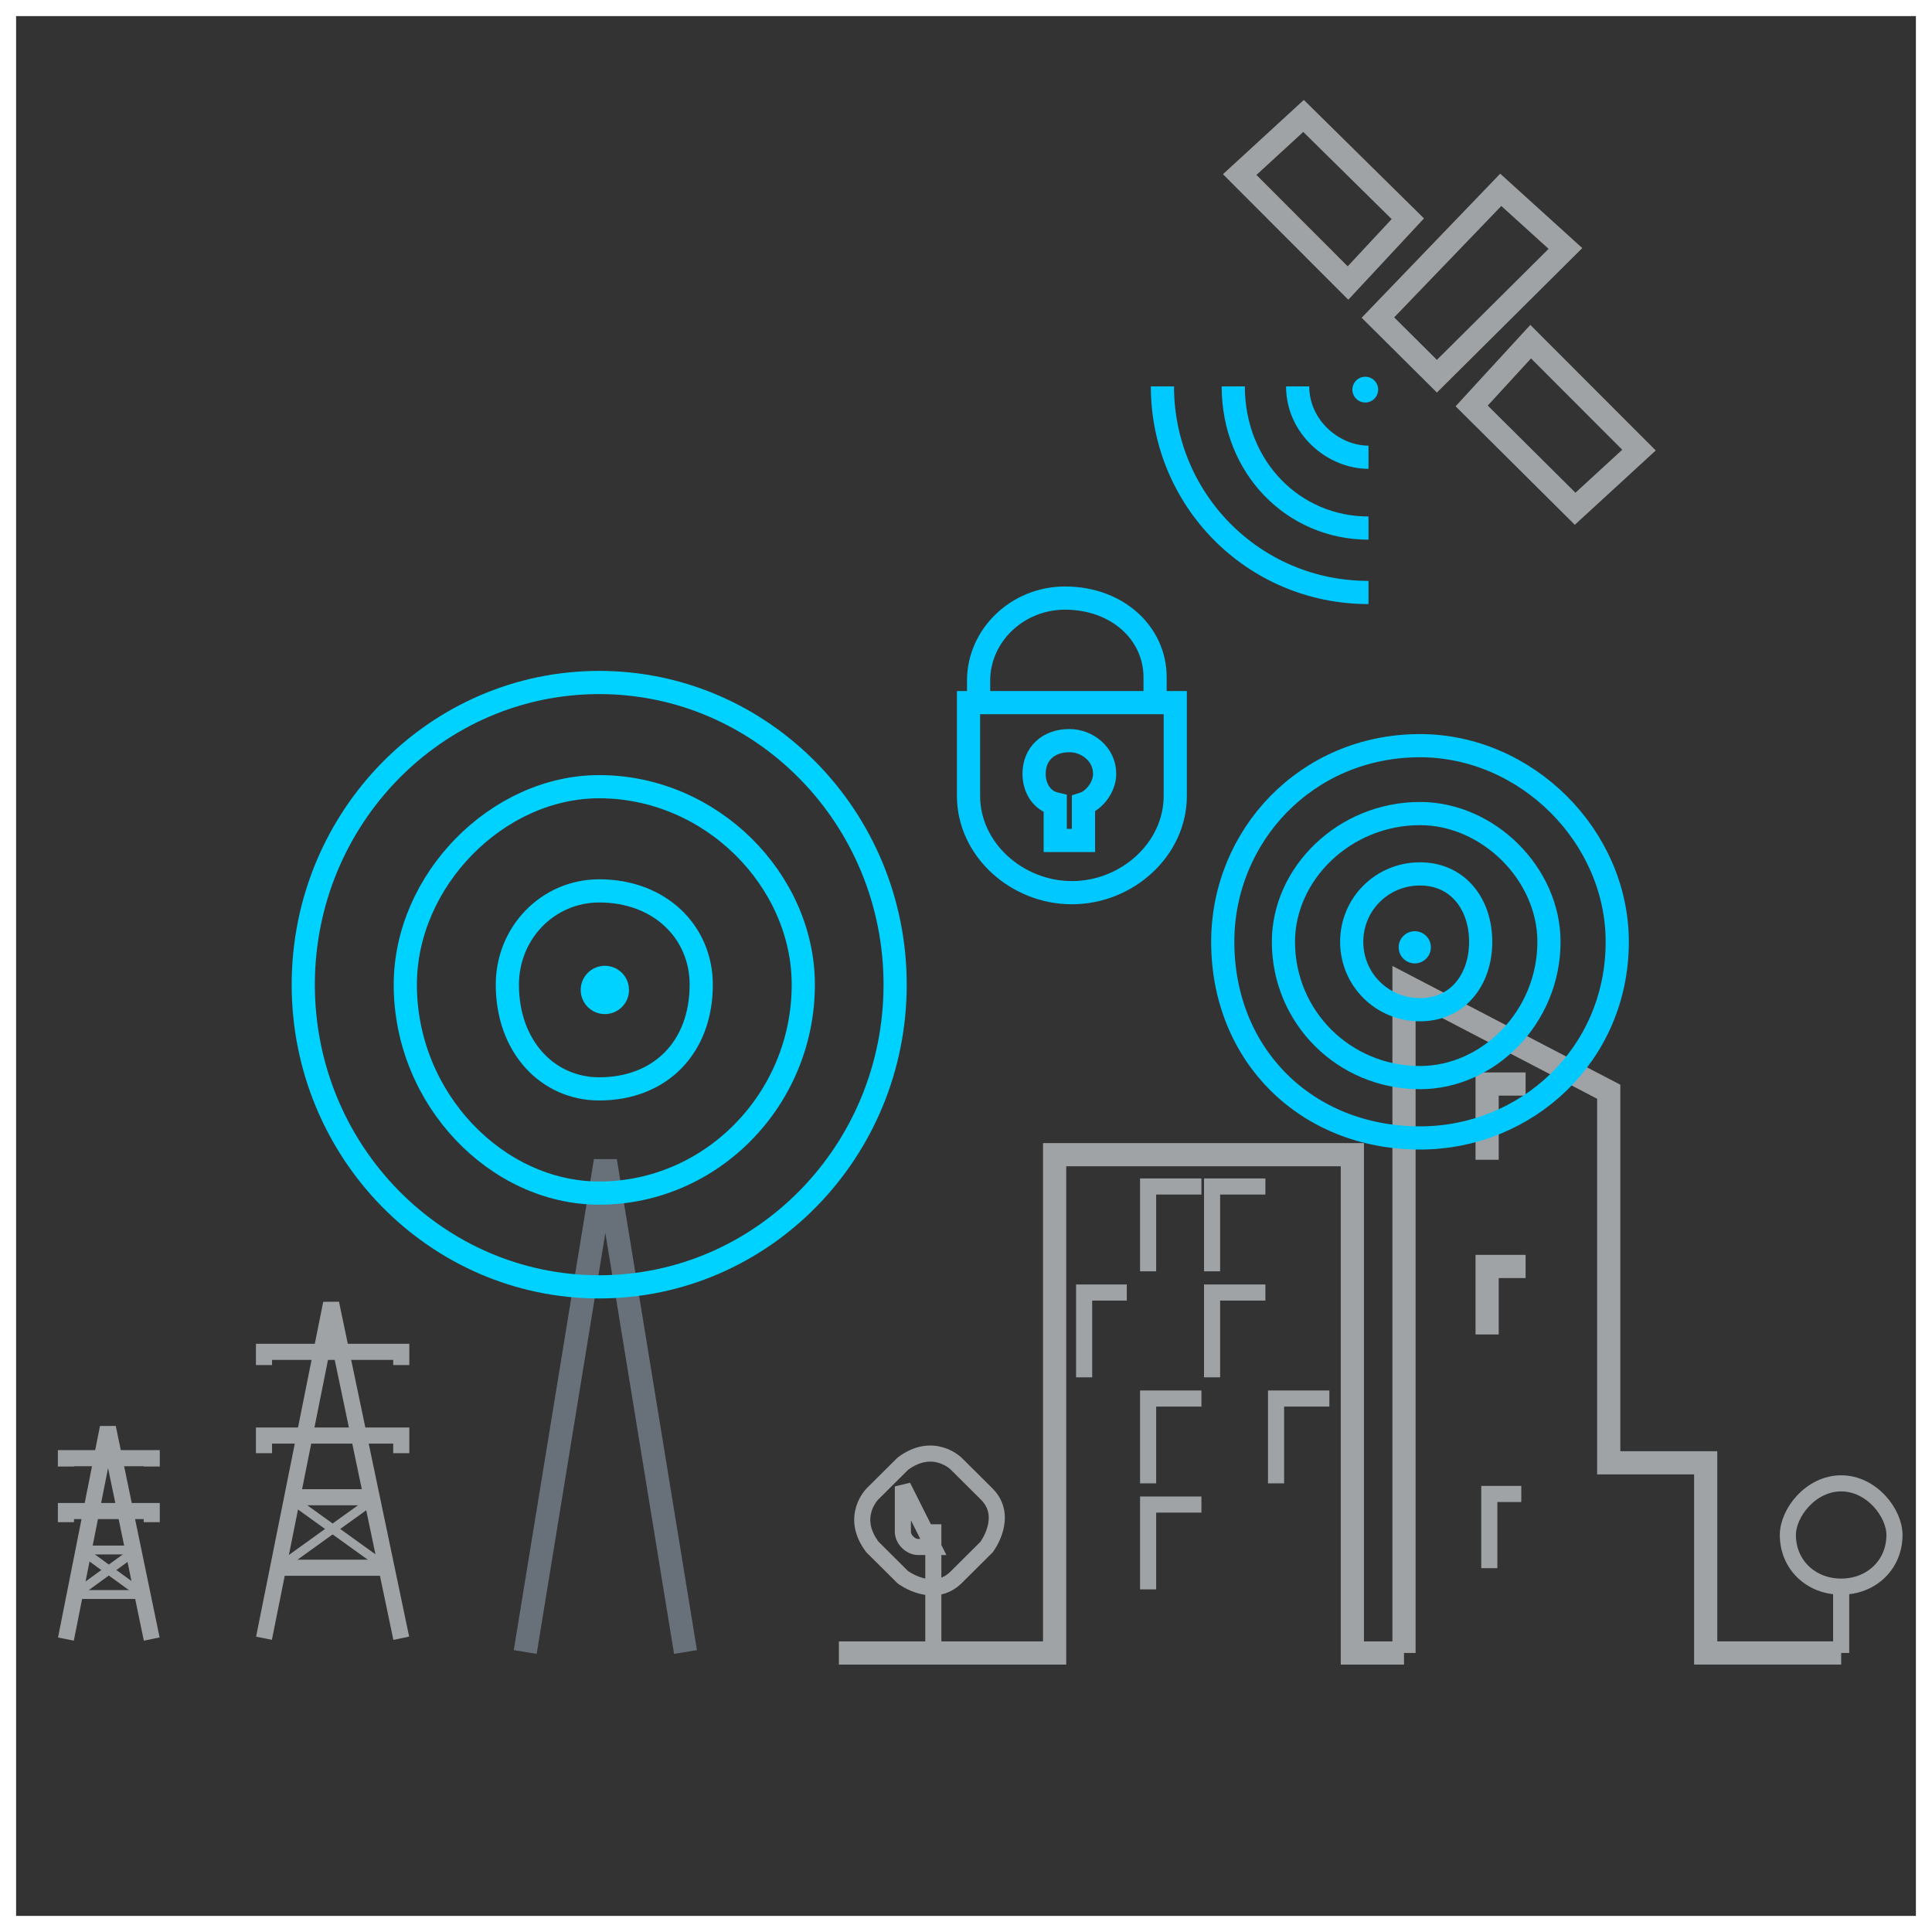 <?xml version="1.0" encoding="UTF-8"?>
<svg width="120px" height="120px" viewBox="0 0 120 120" version="1.1" xmlns="http://www.w3.org/2000/svg" xmlns:xlink="http://www.w3.org/1999/xlink">
    <rect x="0" y="0" width="120" height="120" fill="#333333" stroke="none"/>
    <!-- Generator: Sketch 50.2 (55047) - http://www.bohemiancoding.com/sketch -->
    <title>transport security</title>
    <desc>Created with Sketch.</desc>
    <defs></defs>
    <g id="Page-1" stroke="none" stroke-width="1" fill="none" fill-rule="evenodd">
        <g id="Custom-Preset">
            <g id="transport-security">
                <rect id="Rectangle-3" stroke="#FFFFFF" x="0.5" y="0.5" width="119" height="119"></rect>
                <g id="Group-4" transform="translate(51.774, 45.327)">
                    <path d="M40.594,37.56 L40.594,33.335 L42.984,33.335 M40.594,26.708 L40.594,22.003 L42.984,22.003 M35.431,57.343 L35.431,15.857 L48.147,22.483 L48.147,45.531 L54.17,45.531 L54.17,57.343 L62.584,57.343" id="Stroke-1" stroke="#A0A3A5" stroke-width="1.44"></path>
                    <polyline id="Stroke-2" stroke="#A0A3A5" points="19.537 53.392 19.537 48.124 22.848 48.124"></polyline>
                    <polyline id="Stroke-3" stroke="#A0A3A5" points="19.537 46.807 19.537 41.539 22.848 41.539"></polyline>
                    <polyline id="Stroke-4" stroke="#A0A3A5" points="23.51 40.222 23.51 34.954 26.822 34.954"></polyline>
                    <polyline id="Stroke-5" stroke="#A0A3A5" points="27.484 46.807 27.484 41.539 30.795 41.539"></polyline>
                    <polyline id="Stroke-6" stroke="#A0A3A5" points="23.51 33.637 23.51 28.368 26.822 28.368"></polyline>
                    <polyline id="Stroke-7" stroke="#A0A3A5" points="15.563 40.222 15.563 34.954 18.212 34.954"></polyline>
                    <polyline id="Stroke-8" stroke="#A0A3A5" points="19.537 33.637 19.537 28.368 22.848 28.368"></polyline>
                    <polyline id="Stroke-9" stroke="#A0A3A5" stroke-width="1.44" points="0.331 57.343 13.73 57.343 13.73 26.393 32.223 26.393 32.223 57.343 35.431 57.343"></polyline>
                    <polyline id="Stroke-11" stroke="#A0A3A5" points="40.729 52.075 40.729 47.466 42.716 47.466"></polyline>
                    <path d="M6.197,49.347 C6.197,57.343 6.197,57.343 6.197,57.343 L6.197,49.347 Z M6.197,50.758 C5.251,50.758 5.251,50.758 5.251,50.758 C4.778,50.758 4.305,50.288 4.305,49.817 C4.305,46.995 4.305,46.995 4.305,46.995 L6.197,50.758 Z M7.616,45.584 C7.616,45.584 6.197,44.173 4.305,45.584 C2.413,47.466 2.413,47.466 2.413,47.466 C2.413,47.466 0.993,48.877 2.413,50.758 C4.305,52.64 4.305,52.64 4.305,52.64 C4.305,52.64 6.197,54.051 7.616,52.64 C9.508,50.758 9.508,50.758 9.508,50.758 C9.508,50.758 10.927,48.877 9.508,47.466 L7.616,45.584 Z" id="Stroke-12" stroke="#A0A3A5"></path>
                    <path d="M62.584,53.221 C62.584,57.343 62.584,57.343 62.584,57.343 L62.584,53.221 Z M62.584,53.221 C64.476,53.221 65.895,51.846 65.895,50.014 C65.895,48.64 64.476,46.807 62.584,46.807 C60.692,46.807 59.273,48.64 59.273,50.014 C59.273,51.846 60.692,53.221 62.584,53.221 Z" id="Stroke-13" stroke="#A0A3A5"></path>
                    <path d="M35.1,13.512 C35.1,12.96 35.548,12.512 36.1,12.512 C36.652,12.512 37.1,12.96 37.1,13.512 C37.1,14.064 36.652,14.512 36.1,14.512 C35.548,14.512 35.1,14.064 35.1,13.512 Z" id="Fill-14" fill="#00C9FF"></path>
                    <path d="M48.676,13.17 C48.676,6.611 43.022,0.988 36.425,0.988 C29.356,0.988 24.173,6.611 24.173,13.17 C24.173,20.199 29.356,25.353 36.425,25.353 C43.022,25.353 48.676,20.199 48.676,13.17 Z M44.435,13.17 C44.435,8.953 40.666,5.205 36.425,5.205 C31.712,5.205 27.942,8.953 27.942,13.17 C27.942,17.856 31.712,21.605 36.425,21.605 C40.666,21.605 44.435,17.856 44.435,13.17 Z M40.194,13.17 C40.194,10.828 38.781,8.953 36.425,8.953 C34.068,8.953 32.183,10.828 32.183,13.17 C32.183,15.513 34.068,17.388 36.425,17.388 C38.781,17.388 40.194,15.513 40.194,13.17 Z" id="Stroke-15" stroke="#00C9FF" stroke-width="1.44"></path>
                </g>
                <g id="Group" transform="translate(16.245, 80.818)" stroke="#A0A3A5">
                    <polyline id="Stroke-1" points="0.152 9.442 0.152 8.347 8.678 8.347 8.678 9.442"></polyline>
                    <path d="M1.675,12.178 L6.851,12.178" id="Stroke-2"></path>
                    <path d="M0.761,16.557 L7.764,16.557" id="Stroke-3"></path>
                    <polyline id="Stroke-4" points="0.152 3.968 0.152 3.147 8.678 3.147 8.678 3.968"></polyline>
                    <polyline id="Stroke-5" points="0.152 20.936 4.321 0.137 8.678 20.936"></polyline>
                    <path d="M1.675,12.178 L7.764,16.557" id="Stroke-6" stroke-width="0.55"></path>
                    <path d="M7.155,12.178 L1.066,16.557" id="Stroke-7" stroke-width="0.55"></path>
                </g>
                <g id="Group-Copy" transform="translate(4, 88.582)" stroke="#A0A3A5">
                    <polyline id="Stroke-1" points="0.095 5.963 0.095 5.272 5.424 5.272 5.424 5.963"></polyline>
                    <path d="M1.047,7.692 L4.282,7.692" id="Stroke-2" stroke-width="0.55"></path>
                    <path d="M0.476,10.457 L4.853,10.457" id="Stroke-3" stroke-width="0.55"></path>
                    <polyline id="Stroke-4" points="0.095 2.506 0.095 1.988 5.424 1.988 5.424 2.506"></polyline>
                    <polyline id="Stroke-5" points="0.095 13.223 2.701 0.086 5.424 13.223"></polyline>
                    <path d="M1.047,7.692 L4.853,10.457" id="Stroke-6" stroke-width="0.55"></path>
                    <path d="M4.472,7.692 L0.666,10.457" id="Stroke-7" stroke-width="0.55"></path>
                </g>
                <g id="Group" transform="translate(18.453, 42)">
                    <polyline id="Stroke-1" stroke="#68717A" stroke-width="1.44" points="14.169 60.609 19.147 30.109 24.125 60.609"></polyline>
                    <path d="M17.615,19.487 C17.615,18.659 18.287,17.987 19.115,17.987 C19.944,17.987 20.615,18.659 20.615,19.487 C20.615,20.316 19.944,20.987 19.115,20.987 C18.287,20.987 17.615,20.316 17.615,19.487 Z" id="Fill-2" fill="#00D2FF"></path>
                    <path d="M37.145,19.16 C37.145,8.805 28.906,0.391 18.764,0.391 C8.623,0.391 0.383,8.805 0.383,19.16 C0.383,29.516 8.623,37.929 18.764,37.929 C28.906,37.929 37.145,29.516 37.145,19.16 Z M31.441,19.16 C31.441,12.688 25.736,6.863 18.764,6.863 C12.426,6.863 6.721,12.688 6.721,19.16 C6.721,26.28 12.426,32.105 18.764,32.105 C25.736,32.105 31.441,26.28 31.441,19.16 Z M25.102,19.16 C25.102,15.924 22.567,13.335 18.764,13.335 C15.595,13.335 13.06,15.924 13.06,19.16 C13.06,23.044 15.595,25.632 18.764,25.632 C22.567,25.632 25.102,23.044 25.102,19.16 Z" id="Stroke-3" stroke="#00D2FF" stroke-width="1.44"></path>
                </g>
                <g id="Group" transform="translate(60, 37)" stroke="#01C9FF" stroke-width="1.44">
                    <path d="M12.997,6.641 C12.997,12.44 12.997,12.44 12.997,12.44 C12.997,15.754 10.001,18.446 6.577,18.446 C6.577,18.446 6.577,18.446 6.577,18.446 C3.153,18.446 0.157,15.754 0.157,12.44 C0.157,6.641 0.157,6.641 0.157,6.641 L12.997,6.641 Z" id="Stroke-1"></path>
                    <path d="M8.612,11.068 C8.612,9.828 7.516,9.002 6.42,9.002 C5.105,9.002 4.228,9.828 4.228,11.068 C4.228,11.894 4.666,12.72 5.543,12.927 C5.543,15.2 5.543,15.2 5.543,15.2 C7.297,15.2 7.297,15.2 7.297,15.2 C7.297,12.927 7.297,12.927 7.297,12.927 C7.955,12.72 8.612,11.894 8.612,11.068 Z" id="Stroke-2"></path>
                    <path d="M0.783,6.641 C0.783,5.263 0.783,5.263 0.783,5.263 C0.783,2.509 3.147,0.148 6.156,0.148 C6.156,0.148 6.156,0.148 6.156,0.148 C9.38,0.148 11.744,2.312 11.744,5.067 C11.744,6.641 11.744,6.641 11.744,6.641" id="Stroke-3"></path>
                </g>
                <g id="Group" transform="translate(72, 7)">
                    <path d="M23.073,14.221 L29.8,20.957 L25.834,24.6 L19.408,18.213 L23.073,14.221 Z M8.966,0.2 L15.442,6.587 L11.727,10.579 L5,3.843 L8.966,0.2 Z M25.232,8.433 L17.249,16.367 L13.585,12.724 L21.215,4.791 L25.232,8.433 Z" id="Stroke-1" stroke="#A0A3A5" stroke-width="1.44"></path>
                    <path d="M12,17.2 C12,16.758 12.358,16.4 12.8,16.4 C13.242,16.4 13.6,16.758 13.6,17.2 C13.6,17.642 13.242,18 12.8,18 C12.358,18 12,17.642 12,17.2 Z" id="Fill-2" fill="#00C9FF"></path>
                    <path d="M4.6,17 C4.6,22.029 8.333,25.8 13,25.8" id="Stroke-3" stroke="#00C9FF" stroke-width="1.44"></path>
                    <path d="M13,21.4 C10.8,21.4 8.6,19.514 8.6,17" id="Stroke-4" stroke="#00C9FF" stroke-width="1.44"></path>
                    <path d="M0.2,17 C0.2,24.01 5.82,29.8 13,29.8" id="Stroke-5" stroke="#00C9FF" stroke-width="1.44"></path>
                    <path d="M13,17 L13,17" id="Stroke-6" stroke="#00C9FF" stroke-width="0.5"></path>
                </g>
            </g>
        </g>
    </g>
</svg>